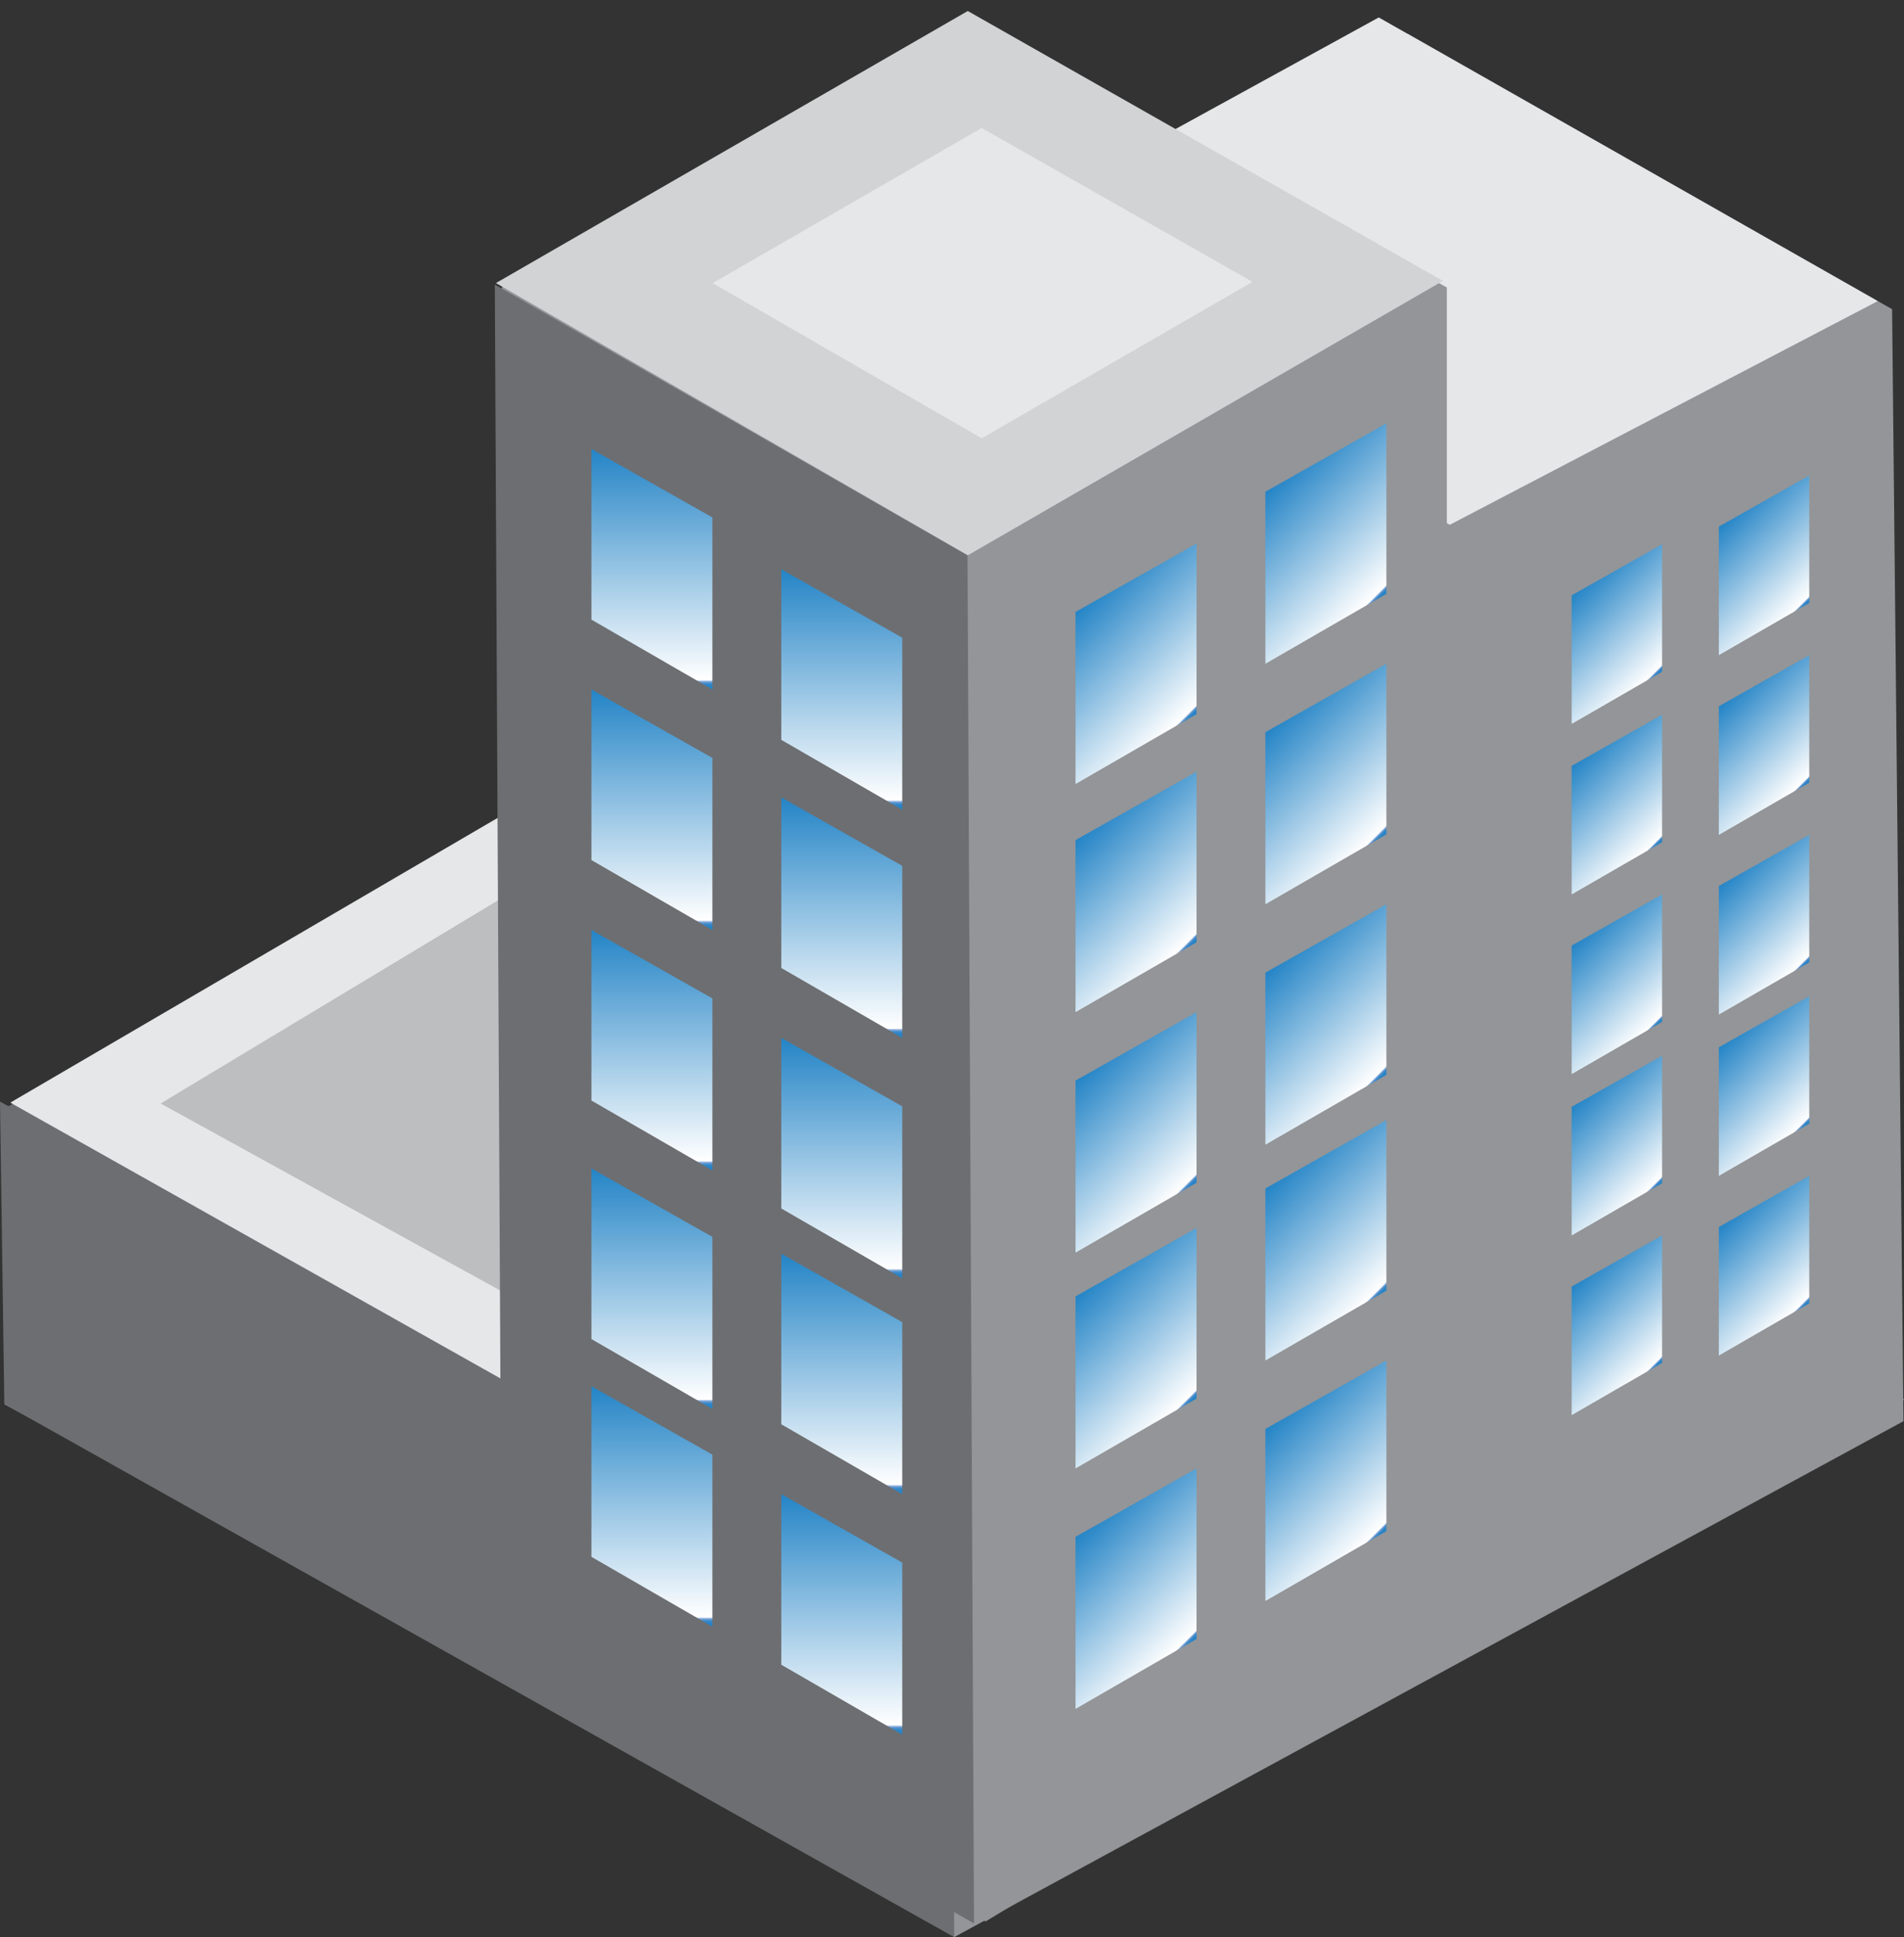 <?xml version="1.0" encoding="utf-8"?>
<!-- Generator: Adobe Illustrator 17.0.0, SVG Export Plug-In . SVG Version: 6.00 Build 0)  -->
<!DOCTYPE svg PUBLIC "-//W3C//DTD SVG 1.1//EN" "http://www.w3.org/Graphics/SVG/1.1/DTD/svg11.dtd">
<svg version="1.1" id="Layer_1" xmlns="http://www.w3.org/2000/svg" xmlns:xlink="http://www.w3.org/1999/xlink" x="0px" y="0px"
	 width="41.919px" height="42.626px" viewBox="0 0 41.919 42.626" enable-background="new 0 0 41.919 42.626" xml:space="preserve">
<rect x="0" y="0" width="41.919" height="42.626" fill="#333333" stroke="none"/>
<g>
	<g>
		<polygon fill="#E6E7E8" points="20.932,42.26 41.919,30.799 20.936,18.886 0.095,30.895 		"/>
		<polygon fill="#6D6E71" points="20.936,12.811 0,24.446 20.936,36.789 41.367,24.878 		"/>
		<polygon fill="#6D6E71" points="0,24.241 0.095,30.895 21.007,42.626 23.237,36.789 		"/>
		<polygon fill="#E6E7E8" points="20.683,35.768 41.669,24.64 20.687,12.316 0.227,24.263 		"/>
		<polygon fill="#939598" points="41.907,31.273 41.657,6.804 30.986,0.739 21.007,6.819 20.936,18.886 21.007,42.626 		"/>
		<polygon fill="#E6E7E8" points="20.901,36.778 31.361,30.739 20.901,24.799 11.944,30.275 		"/>
		<linearGradient id="SVGID_1_" gradientUnits="userSpaceOnUse" x1="37.914" y1="11.517" x2="39.749" y2="13.352">
			<stop  offset="0" style="stop-color:#2484C6"/>
			<stop  offset="0.961" style="stop-color:#FFFFFF"/>
			<stop  offset="0.961" style="stop-color:#F5F7FC"/>
			<stop  offset="0.963" style="stop-color:#CBD8EF"/>
			<stop  offset="0.965" style="stop-color:#A6C0E4"/>
			<stop  offset="0.967" style="stop-color:#87ADDB"/>
			<stop  offset="0.969" style="stop-color:#6E9ED4"/>
			<stop  offset="0.972" style="stop-color:#5894CF"/>
			<stop  offset="0.975" style="stop-color:#448CCB"/>
			<stop  offset="0.979" style="stop-color:#3387C8"/>
			<stop  offset="0.985" style="stop-color:#2884C6"/>
			<stop  offset="1" style="stop-color:#2484C6"/>
		</linearGradient>
		<polygon fill="url(#SVGID_1_)" points="39.833,10.463 37.842,11.588 37.842,14.417 39.833,13.268 		"/>
		<linearGradient id="SVGID_2_" gradientUnits="userSpaceOnUse" x1="37.914" y1="15.471" x2="39.749" y2="17.306">
			<stop  offset="0" style="stop-color:#2484C6"/>
			<stop  offset="0.961" style="stop-color:#FFFFFF"/>
			<stop  offset="0.961" style="stop-color:#F5F7FC"/>
			<stop  offset="0.963" style="stop-color:#CBD8EF"/>
			<stop  offset="0.965" style="stop-color:#A6C0E4"/>
			<stop  offset="0.967" style="stop-color:#87ADDB"/>
			<stop  offset="0.969" style="stop-color:#6E9ED4"/>
			<stop  offset="0.972" style="stop-color:#5894CF"/>
			<stop  offset="0.975" style="stop-color:#448CCB"/>
			<stop  offset="0.979" style="stop-color:#3387C8"/>
			<stop  offset="0.985" style="stop-color:#2884C6"/>
			<stop  offset="1" style="stop-color:#2484C6"/>
		</linearGradient>
		<polygon fill="url(#SVGID_2_)" points="39.833,14.417 37.842,15.542 37.842,18.372 39.833,17.222 		"/>
		<linearGradient id="SVGID_3_" gradientUnits="userSpaceOnUse" x1="37.914" y1="22.974" x2="39.749" y2="24.81">
			<stop  offset="0" style="stop-color:#2484C6"/>
			<stop  offset="0.961" style="stop-color:#FFFFFF"/>
			<stop  offset="0.961" style="stop-color:#F5F7FC"/>
			<stop  offset="0.963" style="stop-color:#CBD8EF"/>
			<stop  offset="0.965" style="stop-color:#A6C0E4"/>
			<stop  offset="0.967" style="stop-color:#87ADDB"/>
			<stop  offset="0.969" style="stop-color:#6E9ED4"/>
			<stop  offset="0.972" style="stop-color:#5894CF"/>
			<stop  offset="0.975" style="stop-color:#448CCB"/>
			<stop  offset="0.979" style="stop-color:#3387C8"/>
			<stop  offset="0.985" style="stop-color:#2884C6"/>
			<stop  offset="1" style="stop-color:#2484C6"/>
		</linearGradient>
		<polygon fill="url(#SVGID_3_)" points="39.833,21.921 37.842,23.046 37.842,25.875 39.833,24.726 		"/>
		<linearGradient id="SVGID_4_" gradientUnits="userSpaceOnUse" x1="37.914" y1="19.425" x2="39.749" y2="21.261">
			<stop  offset="0" style="stop-color:#2484C6"/>
			<stop  offset="0.961" style="stop-color:#FFFFFF"/>
			<stop  offset="0.961" style="stop-color:#F5F7FC"/>
			<stop  offset="0.963" style="stop-color:#CBD8EF"/>
			<stop  offset="0.965" style="stop-color:#A6C0E4"/>
			<stop  offset="0.967" style="stop-color:#87ADDB"/>
			<stop  offset="0.969" style="stop-color:#6E9ED4"/>
			<stop  offset="0.972" style="stop-color:#5894CF"/>
			<stop  offset="0.975" style="stop-color:#448CCB"/>
			<stop  offset="0.979" style="stop-color:#3387C8"/>
			<stop  offset="0.985" style="stop-color:#2884C6"/>
			<stop  offset="1" style="stop-color:#2484C6"/>
		</linearGradient>
		<polygon fill="url(#SVGID_4_)" points="39.833,18.372 37.842,19.497 37.842,22.326 39.833,21.177 		"/>
		<linearGradient id="SVGID_5_" gradientUnits="userSpaceOnUse" x1="37.914" y1="26.929" x2="39.749" y2="28.764">
			<stop  offset="0" style="stop-color:#2484C6"/>
			<stop  offset="0.961" style="stop-color:#FFFFFF"/>
			<stop  offset="0.961" style="stop-color:#F5F7FC"/>
			<stop  offset="0.963" style="stop-color:#CBD8EF"/>
			<stop  offset="0.965" style="stop-color:#A6C0E4"/>
			<stop  offset="0.967" style="stop-color:#87ADDB"/>
			<stop  offset="0.969" style="stop-color:#6E9ED4"/>
			<stop  offset="0.972" style="stop-color:#5894CF"/>
			<stop  offset="0.975" style="stop-color:#448CCB"/>
			<stop  offset="0.979" style="stop-color:#3387C8"/>
			<stop  offset="0.985" style="stop-color:#2884C6"/>
			<stop  offset="1" style="stop-color:#2484C6"/>
		</linearGradient>
		<polygon fill="url(#SVGID_5_)" points="39.833,25.875 37.842,27 37.842,29.829 39.833,28.68 		"/>
		<linearGradient id="SVGID_6_" gradientUnits="userSpaceOnUse" x1="34.674" y1="16.781" x2="36.509" y2="18.616">
			<stop  offset="0" style="stop-color:#2484C6"/>
			<stop  offset="0.961" style="stop-color:#FFFFFF"/>
			<stop  offset="0.961" style="stop-color:#F5F7FC"/>
			<stop  offset="0.963" style="stop-color:#CBD8EF"/>
			<stop  offset="0.965" style="stop-color:#A6C0E4"/>
			<stop  offset="0.967" style="stop-color:#87ADDB"/>
			<stop  offset="0.969" style="stop-color:#6E9ED4"/>
			<stop  offset="0.972" style="stop-color:#5894CF"/>
			<stop  offset="0.975" style="stop-color:#448CCB"/>
			<stop  offset="0.979" style="stop-color:#3387C8"/>
			<stop  offset="0.985" style="stop-color:#2884C6"/>
			<stop  offset="1" style="stop-color:#2484C6"/>
		</linearGradient>
		<polygon fill="url(#SVGID_6_)" points="36.593,15.727 34.602,16.853 34.602,19.682 36.593,18.533 		"/>
		<linearGradient id="SVGID_7_" gradientUnits="userSpaceOnUse" x1="34.674" y1="24.285" x2="36.509" y2="26.12">
			<stop  offset="0" style="stop-color:#2484C6"/>
			<stop  offset="0.961" style="stop-color:#FFFFFF"/>
			<stop  offset="0.961" style="stop-color:#F5F7FC"/>
			<stop  offset="0.963" style="stop-color:#CBD8EF"/>
			<stop  offset="0.965" style="stop-color:#A6C0E4"/>
			<stop  offset="0.967" style="stop-color:#87ADDB"/>
			<stop  offset="0.969" style="stop-color:#6E9ED4"/>
			<stop  offset="0.972" style="stop-color:#5894CF"/>
			<stop  offset="0.975" style="stop-color:#448CCB"/>
			<stop  offset="0.979" style="stop-color:#3387C8"/>
			<stop  offset="0.985" style="stop-color:#2884C6"/>
			<stop  offset="1" style="stop-color:#2484C6"/>
		</linearGradient>
		<polygon fill="url(#SVGID_7_)" points="36.593,23.231 34.602,24.356 34.602,27.186 36.593,26.036 		"/>
		<linearGradient id="SVGID_8_" gradientUnits="userSpaceOnUse" x1="34.674" y1="20.735" x2="36.509" y2="22.571">
			<stop  offset="0" style="stop-color:#2484C6"/>
			<stop  offset="0.961" style="stop-color:#FFFFFF"/>
			<stop  offset="0.961" style="stop-color:#F5F7FC"/>
			<stop  offset="0.963" style="stop-color:#CBD8EF"/>
			<stop  offset="0.965" style="stop-color:#A6C0E4"/>
			<stop  offset="0.967" style="stop-color:#87ADDB"/>
			<stop  offset="0.969" style="stop-color:#6E9ED4"/>
			<stop  offset="0.972" style="stop-color:#5894CF"/>
			<stop  offset="0.975" style="stop-color:#448CCB"/>
			<stop  offset="0.979" style="stop-color:#3387C8"/>
			<stop  offset="0.985" style="stop-color:#2884C6"/>
			<stop  offset="1" style="stop-color:#2484C6"/>
		</linearGradient>
		<polygon fill="url(#SVGID_8_)" points="36.593,19.682 34.602,20.807 34.602,23.636 36.593,22.487 		"/>
		<linearGradient id="SVGID_9_" gradientUnits="userSpaceOnUse" x1="34.674" y1="28.239" x2="36.509" y2="30.074">
			<stop  offset="0" style="stop-color:#2484C6"/>
			<stop  offset="0.961" style="stop-color:#FFFFFF"/>
			<stop  offset="0.961" style="stop-color:#F5F7FC"/>
			<stop  offset="0.963" style="stop-color:#CBD8EF"/>
			<stop  offset="0.965" style="stop-color:#A6C0E4"/>
			<stop  offset="0.967" style="stop-color:#87ADDB"/>
			<stop  offset="0.969" style="stop-color:#6E9ED4"/>
			<stop  offset="0.972" style="stop-color:#5894CF"/>
			<stop  offset="0.975" style="stop-color:#448CCB"/>
			<stop  offset="0.979" style="stop-color:#3387C8"/>
			<stop  offset="0.985" style="stop-color:#2884C6"/>
			<stop  offset="1" style="stop-color:#2484C6"/>
		</linearGradient>
		<polygon fill="url(#SVGID_9_)" points="36.593,27.186 34.602,28.31 34.602,31.14 36.593,29.991 		"/>
		<linearGradient id="SVGID_10_" gradientUnits="userSpaceOnUse" x1="34.674" y1="13.029" x2="36.509" y2="14.864">
			<stop  offset="0" style="stop-color:#2484C6"/>
			<stop  offset="0.961" style="stop-color:#FFFFFF"/>
			<stop  offset="0.961" style="stop-color:#F5F7FC"/>
			<stop  offset="0.963" style="stop-color:#CBD8EF"/>
			<stop  offset="0.965" style="stop-color:#A6C0E4"/>
			<stop  offset="0.967" style="stop-color:#87ADDB"/>
			<stop  offset="0.969" style="stop-color:#6E9ED4"/>
			<stop  offset="0.972" style="stop-color:#5894CF"/>
			<stop  offset="0.975" style="stop-color:#448CCB"/>
			<stop  offset="0.979" style="stop-color:#3387C8"/>
			<stop  offset="0.985" style="stop-color:#2884C6"/>
			<stop  offset="1" style="stop-color:#2484C6"/>
		</linearGradient>
		<polygon fill="url(#SVGID_10_)" points="36.593,11.975 34.602,13.101 34.602,15.93 36.593,14.781 		"/>
		<polygon fill="#E6E7E8" points="31.919,11.548 41.341,6.626 30.355,0.384 20.932,5.555 		"/>
		<path fill="#FFFFFF" stroke="#58595B" stroke-miterlimit="10" d="M34.411,3.862"/>
		<path fill="#FFFFFF" stroke="#58595B" stroke-miterlimit="10" d="M34.411,6.952"/>
		<path fill="#FFFFFF" stroke="#58595B" stroke-miterlimit="10" d="M35.598,1.939"/>
		<path fill="#FFFFFF" stroke="#58595B" stroke-miterlimit="10" d="M35.598,6.366"/>
		<polygon fill="#6D6E71" points="21.007,6.819 31.475,13.006 31.361,30.739 20.901,24.799 		"/>
		<linearGradient id="SVGID_11_" gradientUnits="userSpaceOnUse" x1="24.294" y1="10.03" x2="24.294" y2="15.063">
			<stop  offset="0" style="stop-color:#2484C6"/>
			<stop  offset="0.961" style="stop-color:#FFFFFF"/>
			<stop  offset="0.961" style="stop-color:#F5F7FC"/>
			<stop  offset="0.963" style="stop-color:#CBD8EF"/>
			<stop  offset="0.965" style="stop-color:#A6C0E4"/>
			<stop  offset="0.967" style="stop-color:#87ADDB"/>
			<stop  offset="0.969" style="stop-color:#6E9ED4"/>
			<stop  offset="0.972" style="stop-color:#5894CF"/>
			<stop  offset="0.975" style="stop-color:#448CCB"/>
			<stop  offset="0.979" style="stop-color:#3387C8"/>
			<stop  offset="0.985" style="stop-color:#2884C6"/>
			<stop  offset="1" style="stop-color:#2484C6"/>
		</linearGradient>
		<polygon fill="url(#SVGID_11_)" points="23.027,10.03 25.561,11.462 25.561,15.063 23.027,13.6 		"/>
		<linearGradient id="SVGID_12_" gradientUnits="userSpaceOnUse" x1="24.294" y1="15.063" x2="24.294" y2="20.096">
			<stop  offset="0" style="stop-color:#2484C6"/>
			<stop  offset="0.961" style="stop-color:#FFFFFF"/>
			<stop  offset="0.961" style="stop-color:#F5F7FC"/>
			<stop  offset="0.963" style="stop-color:#CBD8EF"/>
			<stop  offset="0.965" style="stop-color:#A6C0E4"/>
			<stop  offset="0.967" style="stop-color:#87ADDB"/>
			<stop  offset="0.969" style="stop-color:#6E9ED4"/>
			<stop  offset="0.972" style="stop-color:#5894CF"/>
			<stop  offset="0.975" style="stop-color:#448CCB"/>
			<stop  offset="0.979" style="stop-color:#3387C8"/>
			<stop  offset="0.985" style="stop-color:#2884C6"/>
			<stop  offset="1" style="stop-color:#2484C6"/>
		</linearGradient>
		<polygon fill="url(#SVGID_12_)" points="23.027,15.063 25.561,16.495 25.561,20.096 23.027,18.634 		"/>
		<linearGradient id="SVGID_13_" gradientUnits="userSpaceOnUse" x1="24.294" y1="20.096" x2="24.294" y2="25.13">
			<stop  offset="0" style="stop-color:#2484C6"/>
			<stop  offset="0.961" style="stop-color:#FFFFFF"/>
			<stop  offset="0.961" style="stop-color:#F5F7FC"/>
			<stop  offset="0.963" style="stop-color:#CBD8EF"/>
			<stop  offset="0.965" style="stop-color:#A6C0E4"/>
			<stop  offset="0.967" style="stop-color:#87ADDB"/>
			<stop  offset="0.969" style="stop-color:#6E9ED4"/>
			<stop  offset="0.972" style="stop-color:#5894CF"/>
			<stop  offset="0.975" style="stop-color:#448CCB"/>
			<stop  offset="0.979" style="stop-color:#3387C8"/>
			<stop  offset="0.985" style="stop-color:#2884C6"/>
			<stop  offset="1" style="stop-color:#2484C6"/>
		</linearGradient>
		<polygon fill="url(#SVGID_13_)" points="23.027,20.096 25.561,21.529 25.561,25.13 23.027,23.667 		"/>
		<linearGradient id="SVGID_14_" gradientUnits="userSpaceOnUse" x1="28.27" y1="17.322" x2="28.27" y2="22.355">
			<stop  offset="0" style="stop-color:#2484C6"/>
			<stop  offset="0.961" style="stop-color:#FFFFFF"/>
			<stop  offset="0.961" style="stop-color:#F5F7FC"/>
			<stop  offset="0.963" style="stop-color:#CBD8EF"/>
			<stop  offset="0.965" style="stop-color:#A6C0E4"/>
			<stop  offset="0.967" style="stop-color:#87ADDB"/>
			<stop  offset="0.969" style="stop-color:#6E9ED4"/>
			<stop  offset="0.972" style="stop-color:#5894CF"/>
			<stop  offset="0.975" style="stop-color:#448CCB"/>
			<stop  offset="0.979" style="stop-color:#3387C8"/>
			<stop  offset="0.985" style="stop-color:#2884C6"/>
			<stop  offset="1" style="stop-color:#2484C6"/>
		</linearGradient>
		<polygon fill="url(#SVGID_14_)" points="27.003,17.322 29.537,18.754 29.537,22.355 27.003,20.893 		"/>
		<linearGradient id="SVGID_15_" gradientUnits="userSpaceOnUse" x1="28.27" y1="22.355" x2="28.27" y2="27.388">
			<stop  offset="0" style="stop-color:#2484C6"/>
			<stop  offset="0.961" style="stop-color:#FFFFFF"/>
			<stop  offset="0.961" style="stop-color:#F5F7FC"/>
			<stop  offset="0.963" style="stop-color:#CBD8EF"/>
			<stop  offset="0.965" style="stop-color:#A6C0E4"/>
			<stop  offset="0.967" style="stop-color:#87ADDB"/>
			<stop  offset="0.969" style="stop-color:#6E9ED4"/>
			<stop  offset="0.972" style="stop-color:#5894CF"/>
			<stop  offset="0.975" style="stop-color:#448CCB"/>
			<stop  offset="0.979" style="stop-color:#3387C8"/>
			<stop  offset="0.985" style="stop-color:#2884C6"/>
			<stop  offset="1" style="stop-color:#2484C6"/>
		</linearGradient>
		<polygon fill="url(#SVGID_15_)" points="27.003,22.355 29.537,23.787 29.537,27.388 27.003,25.926 		"/>
		<linearGradient id="SVGID_16_" gradientUnits="userSpaceOnUse" x1="28.27" y1="12.546" x2="28.27" y2="17.58">
			<stop  offset="0" style="stop-color:#2484C6"/>
			<stop  offset="0.961" style="stop-color:#FFFFFF"/>
			<stop  offset="0.961" style="stop-color:#F5F7FC"/>
			<stop  offset="0.963" style="stop-color:#CBD8EF"/>
			<stop  offset="0.965" style="stop-color:#A6C0E4"/>
			<stop  offset="0.967" style="stop-color:#87ADDB"/>
			<stop  offset="0.969" style="stop-color:#6E9ED4"/>
			<stop  offset="0.972" style="stop-color:#5894CF"/>
			<stop  offset="0.975" style="stop-color:#448CCB"/>
			<stop  offset="0.979" style="stop-color:#3387C8"/>
			<stop  offset="0.985" style="stop-color:#2884C6"/>
			<stop  offset="1" style="stop-color:#2484C6"/>
		</linearGradient>
		<polygon fill="url(#SVGID_16_)" points="27.003,12.547 29.537,13.979 29.537,17.58 27.003,16.117 		"/>
		<polygon fill="#BCBEC0" points="21.515,13.462 3.537,24.282 21.682,34.27 28.506,30.441 19.018,24.615 21.515,23.117 		"/>
	</g>
	<g>
		<polygon fill="#939598" points="31.854,36.122 31.854,6.326 21.367,0.499 11.046,6.326 11.546,36.455 21.7,42.281 		"/>
		<polygon fill="#D1D3D4" points="21.307,12.22 31.768,6.181 21.307,0.242 10.918,6.229 		"/>
		<linearGradient id="SVGID_17_" gradientUnits="userSpaceOnUse" x1="27.955" y1="10.725" x2="30.411" y2="13.18">
			<stop  offset="0" style="stop-color:#2484C6"/>
			<stop  offset="0.961" style="stop-color:#FFFFFF"/>
			<stop  offset="0.961" style="stop-color:#F5F7FC"/>
			<stop  offset="0.963" style="stop-color:#CBD8EF"/>
			<stop  offset="0.965" style="stop-color:#A6C0E4"/>
			<stop  offset="0.967" style="stop-color:#87ADDB"/>
			<stop  offset="0.969" style="stop-color:#6E9ED4"/>
			<stop  offset="0.972" style="stop-color:#5894CF"/>
			<stop  offset="0.975" style="stop-color:#448CCB"/>
			<stop  offset="0.979" style="stop-color:#3387C8"/>
			<stop  offset="0.985" style="stop-color:#2884C6"/>
			<stop  offset="1" style="stop-color:#2484C6"/>
		</linearGradient>
		<polygon fill="url(#SVGID_17_)" points="30.523,9.315 27.859,10.821 27.859,14.606 30.523,13.068 		"/>
		<polygon fill="#E6E7E8" points="21.613,9.645 27.576,6.202 21.613,2.816 15.69,6.23 		"/>
		<linearGradient id="SVGID_18_" gradientUnits="userSpaceOnUse" x1="27.955" y1="16.016" x2="30.411" y2="18.472">
			<stop  offset="0" style="stop-color:#2484C6"/>
			<stop  offset="0.961" style="stop-color:#FFFFFF"/>
			<stop  offset="0.961" style="stop-color:#F5F7FC"/>
			<stop  offset="0.963" style="stop-color:#CBD8EF"/>
			<stop  offset="0.965" style="stop-color:#A6C0E4"/>
			<stop  offset="0.967" style="stop-color:#87ADDB"/>
			<stop  offset="0.969" style="stop-color:#6E9ED4"/>
			<stop  offset="0.972" style="stop-color:#5894CF"/>
			<stop  offset="0.975" style="stop-color:#448CCB"/>
			<stop  offset="0.979" style="stop-color:#3387C8"/>
			<stop  offset="0.985" style="stop-color:#2884C6"/>
			<stop  offset="1" style="stop-color:#2484C6"/>
		</linearGradient>
		<polygon fill="url(#SVGID_18_)" points="30.523,14.606 27.859,16.112 27.859,19.898 30.523,18.36 		"/>
		<linearGradient id="SVGID_19_" gradientUnits="userSpaceOnUse" x1="27.955" y1="26.057" x2="30.411" y2="28.512">
			<stop  offset="0" style="stop-color:#2484C6"/>
			<stop  offset="0.961" style="stop-color:#FFFFFF"/>
			<stop  offset="0.961" style="stop-color:#F5F7FC"/>
			<stop  offset="0.963" style="stop-color:#CBD8EF"/>
			<stop  offset="0.965" style="stop-color:#A6C0E4"/>
			<stop  offset="0.967" style="stop-color:#87ADDB"/>
			<stop  offset="0.969" style="stop-color:#6E9ED4"/>
			<stop  offset="0.972" style="stop-color:#5894CF"/>
			<stop  offset="0.975" style="stop-color:#448CCB"/>
			<stop  offset="0.979" style="stop-color:#3387C8"/>
			<stop  offset="0.985" style="stop-color:#2884C6"/>
			<stop  offset="1" style="stop-color:#2484C6"/>
		</linearGradient>
		<polygon fill="url(#SVGID_19_)" points="30.523,24.647 27.859,26.152 27.859,29.938 30.523,28.401 		"/>
		<linearGradient id="SVGID_20_" gradientUnits="userSpaceOnUse" x1="27.955" y1="21.308" x2="30.411" y2="23.763">
			<stop  offset="0" style="stop-color:#2484C6"/>
			<stop  offset="0.961" style="stop-color:#FFFFFF"/>
			<stop  offset="0.961" style="stop-color:#F5F7FC"/>
			<stop  offset="0.963" style="stop-color:#CBD8EF"/>
			<stop  offset="0.965" style="stop-color:#A6C0E4"/>
			<stop  offset="0.967" style="stop-color:#87ADDB"/>
			<stop  offset="0.969" style="stop-color:#6E9ED4"/>
			<stop  offset="0.972" style="stop-color:#5894CF"/>
			<stop  offset="0.975" style="stop-color:#448CCB"/>
			<stop  offset="0.979" style="stop-color:#3387C8"/>
			<stop  offset="0.985" style="stop-color:#2884C6"/>
			<stop  offset="1" style="stop-color:#2484C6"/>
		</linearGradient>
		<polygon fill="url(#SVGID_20_)" points="30.523,19.898 27.859,21.403 27.859,25.189 30.523,23.652 		"/>
		<linearGradient id="SVGID_21_" gradientUnits="userSpaceOnUse" x1="27.955" y1="31.348" x2="30.411" y2="33.804">
			<stop  offset="0" style="stop-color:#2484C6"/>
			<stop  offset="0.961" style="stop-color:#FFFFFF"/>
			<stop  offset="0.961" style="stop-color:#F5F7FC"/>
			<stop  offset="0.963" style="stop-color:#CBD8EF"/>
			<stop  offset="0.965" style="stop-color:#A6C0E4"/>
			<stop  offset="0.967" style="stop-color:#87ADDB"/>
			<stop  offset="0.969" style="stop-color:#6E9ED4"/>
			<stop  offset="0.972" style="stop-color:#5894CF"/>
			<stop  offset="0.975" style="stop-color:#448CCB"/>
			<stop  offset="0.979" style="stop-color:#3387C8"/>
			<stop  offset="0.985" style="stop-color:#2884C6"/>
			<stop  offset="1" style="stop-color:#2484C6"/>
		</linearGradient>
		<polygon fill="url(#SVGID_21_)" points="30.523,29.938 27.859,31.444 27.859,35.23 30.523,33.692 		"/>
		<linearGradient id="SVGID_22_" gradientUnits="userSpaceOnUse" x1="23.775" y1="18.391" x2="26.231" y2="20.846">
			<stop  offset="0" style="stop-color:#2484C6"/>
			<stop  offset="0.961" style="stop-color:#FFFFFF"/>
			<stop  offset="0.961" style="stop-color:#F5F7FC"/>
			<stop  offset="0.963" style="stop-color:#CBD8EF"/>
			<stop  offset="0.965" style="stop-color:#A6C0E4"/>
			<stop  offset="0.967" style="stop-color:#87ADDB"/>
			<stop  offset="0.969" style="stop-color:#6E9ED4"/>
			<stop  offset="0.972" style="stop-color:#5894CF"/>
			<stop  offset="0.975" style="stop-color:#448CCB"/>
			<stop  offset="0.979" style="stop-color:#3387C8"/>
			<stop  offset="0.985" style="stop-color:#2884C6"/>
			<stop  offset="1" style="stop-color:#2484C6"/>
		</linearGradient>
		<polygon fill="url(#SVGID_22_)" points="26.343,16.981 23.679,18.487 23.679,22.272 26.343,20.735 		"/>
		<linearGradient id="SVGID_23_" gradientUnits="userSpaceOnUse" x1="23.775" y1="28.431" x2="26.231" y2="30.887">
			<stop  offset="0" style="stop-color:#2484C6"/>
			<stop  offset="0.961" style="stop-color:#FFFFFF"/>
			<stop  offset="0.961" style="stop-color:#F5F7FC"/>
			<stop  offset="0.963" style="stop-color:#CBD8EF"/>
			<stop  offset="0.965" style="stop-color:#A6C0E4"/>
			<stop  offset="0.967" style="stop-color:#87ADDB"/>
			<stop  offset="0.969" style="stop-color:#6E9ED4"/>
			<stop  offset="0.972" style="stop-color:#5894CF"/>
			<stop  offset="0.975" style="stop-color:#448CCB"/>
			<stop  offset="0.979" style="stop-color:#3387C8"/>
			<stop  offset="0.985" style="stop-color:#2884C6"/>
			<stop  offset="1" style="stop-color:#2484C6"/>
		</linearGradient>
		<polygon fill="url(#SVGID_23_)" points="26.343,27.021 23.679,28.527 23.679,32.313 26.343,30.775 		"/>
		<linearGradient id="SVGID_24_" gradientUnits="userSpaceOnUse" x1="23.775" y1="23.682" x2="26.231" y2="26.138">
			<stop  offset="0" style="stop-color:#2484C6"/>
			<stop  offset="0.961" style="stop-color:#FFFFFF"/>
			<stop  offset="0.961" style="stop-color:#F5F7FC"/>
			<stop  offset="0.963" style="stop-color:#CBD8EF"/>
			<stop  offset="0.965" style="stop-color:#A6C0E4"/>
			<stop  offset="0.967" style="stop-color:#87ADDB"/>
			<stop  offset="0.969" style="stop-color:#6E9ED4"/>
			<stop  offset="0.972" style="stop-color:#5894CF"/>
			<stop  offset="0.975" style="stop-color:#448CCB"/>
			<stop  offset="0.979" style="stop-color:#3387C8"/>
			<stop  offset="0.985" style="stop-color:#2884C6"/>
			<stop  offset="1" style="stop-color:#2484C6"/>
		</linearGradient>
		<polygon fill="url(#SVGID_24_)" points="26.343,22.272 23.679,23.778 23.679,27.564 26.343,26.026 		"/>
		<linearGradient id="SVGID_25_" gradientUnits="userSpaceOnUse" x1="23.775" y1="33.722" x2="26.231" y2="36.178">
			<stop  offset="0" style="stop-color:#2484C6"/>
			<stop  offset="0.961" style="stop-color:#FFFFFF"/>
			<stop  offset="0.961" style="stop-color:#F5F7FC"/>
			<stop  offset="0.963" style="stop-color:#CBD8EF"/>
			<stop  offset="0.965" style="stop-color:#A6C0E4"/>
			<stop  offset="0.967" style="stop-color:#87ADDB"/>
			<stop  offset="0.969" style="stop-color:#6E9ED4"/>
			<stop  offset="0.972" style="stop-color:#5894CF"/>
			<stop  offset="0.975" style="stop-color:#448CCB"/>
			<stop  offset="0.979" style="stop-color:#3387C8"/>
			<stop  offset="0.985" style="stop-color:#2884C6"/>
			<stop  offset="1" style="stop-color:#2484C6"/>
		</linearGradient>
		<polygon fill="url(#SVGID_25_)" points="26.343,32.313 23.679,33.818 23.679,37.604 26.343,36.066 		"/>
		<linearGradient id="SVGID_26_" gradientUnits="userSpaceOnUse" x1="23.775" y1="13.37" x2="26.231" y2="15.826">
			<stop  offset="0" style="stop-color:#2484C6"/>
			<stop  offset="0.961" style="stop-color:#FFFFFF"/>
			<stop  offset="0.961" style="stop-color:#F5F7FC"/>
			<stop  offset="0.963" style="stop-color:#CBD8EF"/>
			<stop  offset="0.965" style="stop-color:#A6C0E4"/>
			<stop  offset="0.967" style="stop-color:#87ADDB"/>
			<stop  offset="0.969" style="stop-color:#6E9ED4"/>
			<stop  offset="0.972" style="stop-color:#5894CF"/>
			<stop  offset="0.975" style="stop-color:#448CCB"/>
			<stop  offset="0.979" style="stop-color:#3387C8"/>
			<stop  offset="0.985" style="stop-color:#2884C6"/>
			<stop  offset="1" style="stop-color:#2484C6"/>
		</linearGradient>
		<polygon fill="url(#SVGID_26_)" points="26.343,11.961 23.679,13.466 23.679,17.252 26.343,15.715 		"/>
		<path fill="#FFFFFF" stroke="#58595B" stroke-miterlimit="10" d="M21.659,0"/>
		<path fill="#FFFFFF" stroke="#58595B" stroke-miterlimit="10" d="M20.183,4.307"/>
		<polygon fill="#6D6E71" points="10.894,6.263 21.301,12.22 21.444,42.324 11.048,36.455 		"/>
		<linearGradient id="SVGID_27_" gradientUnits="userSpaceOnUse" x1="14.353" y1="9.88" x2="14.353" y2="15.172">
			<stop  offset="0" style="stop-color:#2484C6"/>
			<stop  offset="0.961" style="stop-color:#FFFFFF"/>
			<stop  offset="0.961" style="stop-color:#F5F7FC"/>
			<stop  offset="0.963" style="stop-color:#CBD8EF"/>
			<stop  offset="0.965" style="stop-color:#A6C0E4"/>
			<stop  offset="0.967" style="stop-color:#87ADDB"/>
			<stop  offset="0.969" style="stop-color:#6E9ED4"/>
			<stop  offset="0.972" style="stop-color:#5894CF"/>
			<stop  offset="0.975" style="stop-color:#448CCB"/>
			<stop  offset="0.979" style="stop-color:#3387C8"/>
			<stop  offset="0.985" style="stop-color:#2884C6"/>
			<stop  offset="1" style="stop-color:#2484C6"/>
		</linearGradient>
		<polygon fill="url(#SVGID_27_)" points="13.021,9.88 15.684,11.386 15.684,15.172 13.021,13.635 		"/>
		<linearGradient id="SVGID_28_" gradientUnits="userSpaceOnUse" x1="14.353" y1="15.172" x2="14.353" y2="20.463">
			<stop  offset="0" style="stop-color:#2484C6"/>
			<stop  offset="0.961" style="stop-color:#FFFFFF"/>
			<stop  offset="0.961" style="stop-color:#F5F7FC"/>
			<stop  offset="0.963" style="stop-color:#CBD8EF"/>
			<stop  offset="0.965" style="stop-color:#A6C0E4"/>
			<stop  offset="0.967" style="stop-color:#87ADDB"/>
			<stop  offset="0.969" style="stop-color:#6E9ED4"/>
			<stop  offset="0.972" style="stop-color:#5894CF"/>
			<stop  offset="0.975" style="stop-color:#448CCB"/>
			<stop  offset="0.979" style="stop-color:#3387C8"/>
			<stop  offset="0.985" style="stop-color:#2884C6"/>
			<stop  offset="1" style="stop-color:#2484C6"/>
		</linearGradient>
		<polygon fill="url(#SVGID_28_)" points="13.021,15.172 15.684,16.678 15.684,20.464 13.021,18.926 		"/>
		<linearGradient id="SVGID_29_" gradientUnits="userSpaceOnUse" x1="14.353" y1="20.463" x2="14.353" y2="25.755">
			<stop  offset="0" style="stop-color:#2484C6"/>
			<stop  offset="0.961" style="stop-color:#FFFFFF"/>
			<stop  offset="0.961" style="stop-color:#F5F7FC"/>
			<stop  offset="0.963" style="stop-color:#CBD8EF"/>
			<stop  offset="0.965" style="stop-color:#A6C0E4"/>
			<stop  offset="0.967" style="stop-color:#87ADDB"/>
			<stop  offset="0.969" style="stop-color:#6E9ED4"/>
			<stop  offset="0.972" style="stop-color:#5894CF"/>
			<stop  offset="0.975" style="stop-color:#448CCB"/>
			<stop  offset="0.979" style="stop-color:#3387C8"/>
			<stop  offset="0.985" style="stop-color:#2884C6"/>
			<stop  offset="1" style="stop-color:#2484C6"/>
		</linearGradient>
		<polygon fill="url(#SVGID_29_)" points="13.021,20.464 15.684,21.969 15.684,25.755 13.021,24.217 		"/>
		<linearGradient id="SVGID_30_" gradientUnits="userSpaceOnUse" x1="14.353" y1="30.504" x2="14.353" y2="35.795">
			<stop  offset="0" style="stop-color:#2484C6"/>
			<stop  offset="0.961" style="stop-color:#FFFFFF"/>
			<stop  offset="0.961" style="stop-color:#F5F7FC"/>
			<stop  offset="0.963" style="stop-color:#CBD8EF"/>
			<stop  offset="0.965" style="stop-color:#A6C0E4"/>
			<stop  offset="0.967" style="stop-color:#87ADDB"/>
			<stop  offset="0.969" style="stop-color:#6E9ED4"/>
			<stop  offset="0.972" style="stop-color:#5894CF"/>
			<stop  offset="0.975" style="stop-color:#448CCB"/>
			<stop  offset="0.979" style="stop-color:#3387C8"/>
			<stop  offset="0.985" style="stop-color:#2884C6"/>
			<stop  offset="1" style="stop-color:#2484C6"/>
		</linearGradient>
		<polygon fill="url(#SVGID_30_)" points="13.021,30.504 15.684,32.009 15.684,35.795 13.021,34.258 		"/>
		<linearGradient id="SVGID_31_" gradientUnits="userSpaceOnUse" x1="18.533" y1="17.547" x2="18.533" y2="22.838">
			<stop  offset="0" style="stop-color:#2484C6"/>
			<stop  offset="0.961" style="stop-color:#FFFFFF"/>
			<stop  offset="0.961" style="stop-color:#F5F7FC"/>
			<stop  offset="0.963" style="stop-color:#CBD8EF"/>
			<stop  offset="0.965" style="stop-color:#A6C0E4"/>
			<stop  offset="0.967" style="stop-color:#87ADDB"/>
			<stop  offset="0.969" style="stop-color:#6E9ED4"/>
			<stop  offset="0.972" style="stop-color:#5894CF"/>
			<stop  offset="0.975" style="stop-color:#448CCB"/>
			<stop  offset="0.979" style="stop-color:#3387C8"/>
			<stop  offset="0.985" style="stop-color:#2884C6"/>
			<stop  offset="1" style="stop-color:#2484C6"/>
		</linearGradient>
		<polygon fill="url(#SVGID_31_)" points="17.201,17.547 19.864,19.052 19.864,22.838 17.201,21.3 		"/>
		<linearGradient id="SVGID_32_" gradientUnits="userSpaceOnUse" x1="18.533" y1="27.587" x2="18.533" y2="32.878">
			<stop  offset="0" style="stop-color:#2484C6"/>
			<stop  offset="0.961" style="stop-color:#FFFFFF"/>
			<stop  offset="0.961" style="stop-color:#F5F7FC"/>
			<stop  offset="0.963" style="stop-color:#CBD8EF"/>
			<stop  offset="0.965" style="stop-color:#A6C0E4"/>
			<stop  offset="0.967" style="stop-color:#87ADDB"/>
			<stop  offset="0.969" style="stop-color:#6E9ED4"/>
			<stop  offset="0.972" style="stop-color:#5894CF"/>
			<stop  offset="0.975" style="stop-color:#448CCB"/>
			<stop  offset="0.979" style="stop-color:#3387C8"/>
			<stop  offset="0.985" style="stop-color:#2884C6"/>
			<stop  offset="1" style="stop-color:#2484C6"/>
		</linearGradient>
		<polygon fill="url(#SVGID_32_)" points="17.201,27.587 19.864,29.093 19.864,32.878 17.201,31.341 		"/>
		<linearGradient id="SVGID_33_" gradientUnits="userSpaceOnUse" x1="18.533" y1="22.838" x2="18.533" y2="28.129">
			<stop  offset="0" style="stop-color:#2484C6"/>
			<stop  offset="0.961" style="stop-color:#FFFFFF"/>
			<stop  offset="0.961" style="stop-color:#F5F7FC"/>
			<stop  offset="0.963" style="stop-color:#CBD8EF"/>
			<stop  offset="0.965" style="stop-color:#A6C0E4"/>
			<stop  offset="0.967" style="stop-color:#87ADDB"/>
			<stop  offset="0.969" style="stop-color:#6E9ED4"/>
			<stop  offset="0.972" style="stop-color:#5894CF"/>
			<stop  offset="0.975" style="stop-color:#448CCB"/>
			<stop  offset="0.979" style="stop-color:#3387C8"/>
			<stop  offset="0.985" style="stop-color:#2884C6"/>
			<stop  offset="1" style="stop-color:#2484C6"/>
		</linearGradient>
		<polygon fill="url(#SVGID_33_)" points="17.201,22.838 19.864,24.344 19.864,28.129 17.201,26.592 		"/>
		<linearGradient id="SVGID_34_" gradientUnits="userSpaceOnUse" x1="18.533" y1="32.878" x2="18.533" y2="38.17">
			<stop  offset="0" style="stop-color:#2484C6"/>
			<stop  offset="0.961" style="stop-color:#FFFFFF"/>
			<stop  offset="0.961" style="stop-color:#F5F7FC"/>
			<stop  offset="0.963" style="stop-color:#CBD8EF"/>
			<stop  offset="0.965" style="stop-color:#A6C0E4"/>
			<stop  offset="0.967" style="stop-color:#87ADDB"/>
			<stop  offset="0.969" style="stop-color:#6E9ED4"/>
			<stop  offset="0.972" style="stop-color:#5894CF"/>
			<stop  offset="0.975" style="stop-color:#448CCB"/>
			<stop  offset="0.979" style="stop-color:#3387C8"/>
			<stop  offset="0.985" style="stop-color:#2884C6"/>
			<stop  offset="1" style="stop-color:#2484C6"/>
		</linearGradient>
		<polygon fill="url(#SVGID_34_)" points="17.201,32.878 19.864,34.384 19.864,38.17 17.201,36.632 		"/>
		<linearGradient id="SVGID_35_" gradientUnits="userSpaceOnUse" x1="18.533" y1="12.527" x2="18.533" y2="17.818">
			<stop  offset="0" style="stop-color:#2484C6"/>
			<stop  offset="0.961" style="stop-color:#FFFFFF"/>
			<stop  offset="0.961" style="stop-color:#F5F7FC"/>
			<stop  offset="0.963" style="stop-color:#CBD8EF"/>
			<stop  offset="0.965" style="stop-color:#A6C0E4"/>
			<stop  offset="0.967" style="stop-color:#87ADDB"/>
			<stop  offset="0.969" style="stop-color:#6E9ED4"/>
			<stop  offset="0.972" style="stop-color:#5894CF"/>
			<stop  offset="0.975" style="stop-color:#448CCB"/>
			<stop  offset="0.979" style="stop-color:#3387C8"/>
			<stop  offset="0.985" style="stop-color:#2884C6"/>
			<stop  offset="1" style="stop-color:#2484C6"/>
		</linearGradient>
		<polygon fill="url(#SVGID_35_)" points="17.201,12.527 19.864,14.032 19.864,17.818 17.201,16.28 		"/>
		<linearGradient id="SVGID_36_" gradientUnits="userSpaceOnUse" x1="14.353" y1="25.712" x2="14.353" y2="31.003">
			<stop  offset="0" style="stop-color:#2484C6"/>
			<stop  offset="0.961" style="stop-color:#FFFFFF"/>
			<stop  offset="0.961" style="stop-color:#F5F7FC"/>
			<stop  offset="0.963" style="stop-color:#CBD8EF"/>
			<stop  offset="0.965" style="stop-color:#A6C0E4"/>
			<stop  offset="0.967" style="stop-color:#87ADDB"/>
			<stop  offset="0.969" style="stop-color:#6E9ED4"/>
			<stop  offset="0.972" style="stop-color:#5894CF"/>
			<stop  offset="0.975" style="stop-color:#448CCB"/>
			<stop  offset="0.979" style="stop-color:#3387C8"/>
			<stop  offset="0.985" style="stop-color:#2884C6"/>
			<stop  offset="1" style="stop-color:#2484C6"/>
		</linearGradient>
		<polygon fill="url(#SVGID_36_)" points="13.021,25.712 15.684,27.217 15.684,31.003 13.021,29.466 		"/>
	</g>
</g>
</svg>

